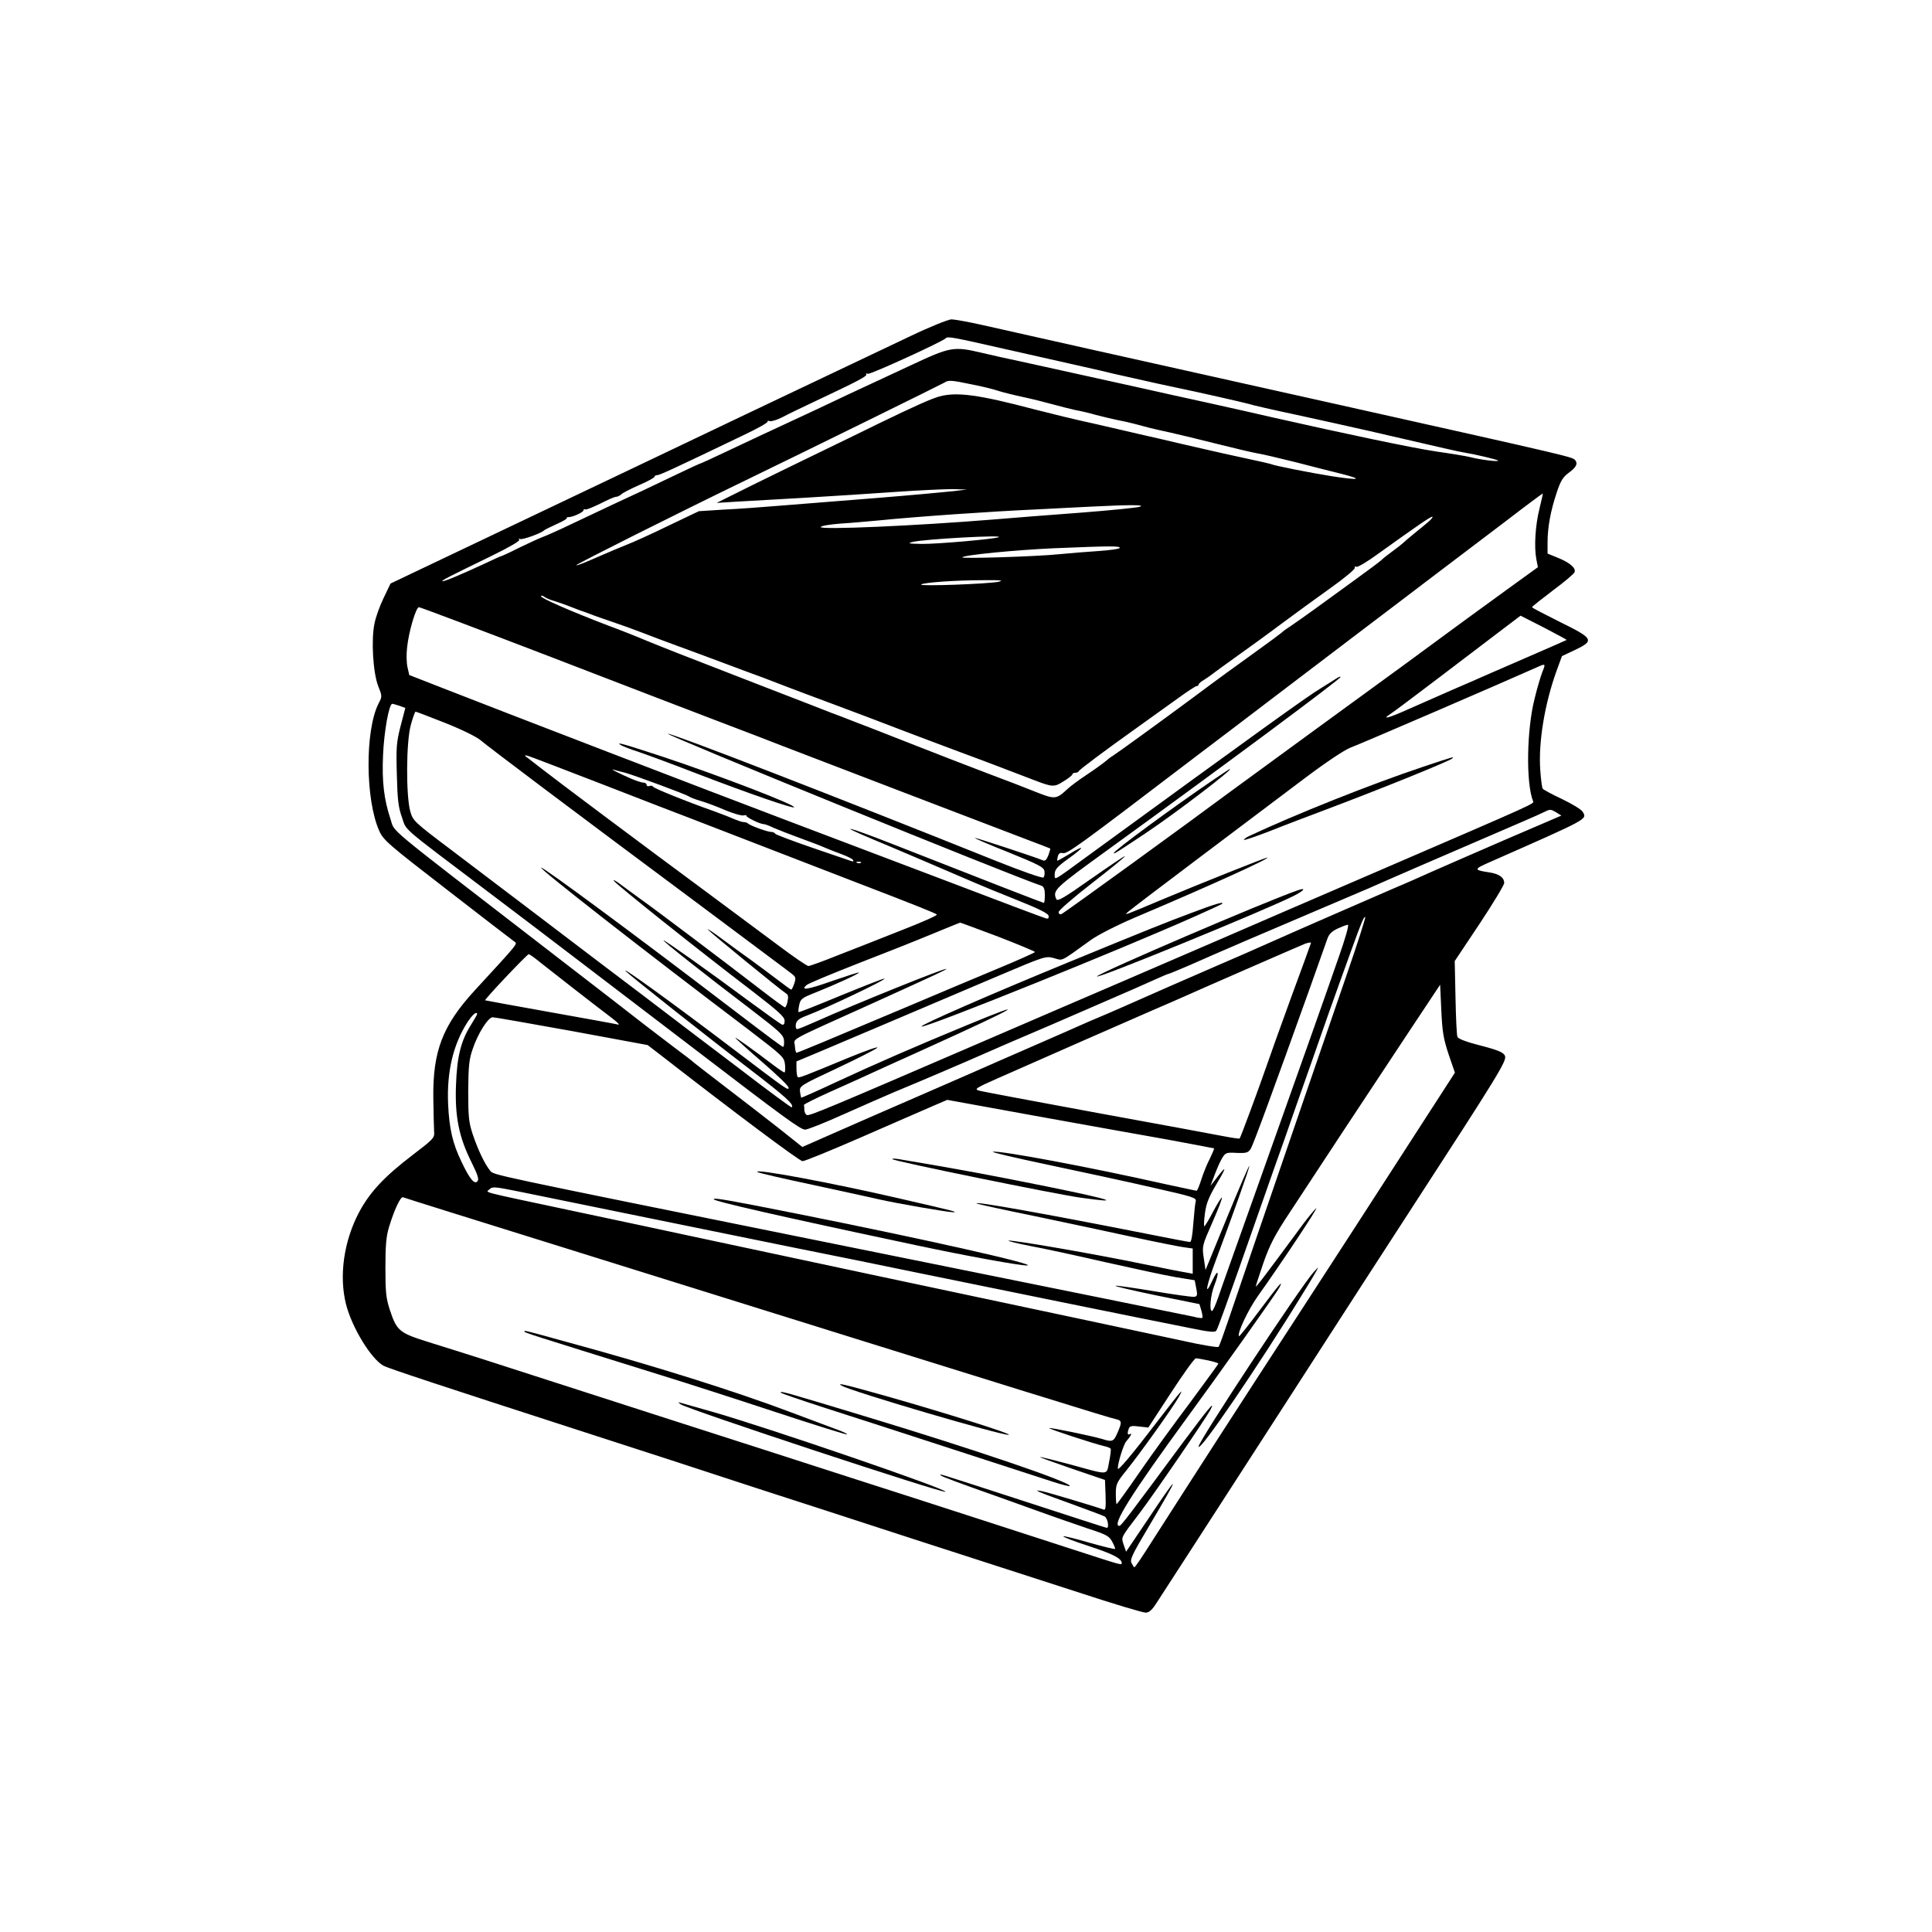 <?xml version="1.0" standalone="no"?>
<!DOCTYPE svg PUBLIC "-//W3C//DTD SVG 20010904//EN"
 "http://www.w3.org/TR/2001/REC-SVG-20010904/DTD/svg10.dtd">
<svg version="1.0" xmlns="http://www.w3.org/2000/svg"
 width="100pt" height="100pt" viewBox="0 0 980 980"
 preserveAspectRatio="xMidYMid meet">

<g transform="translate(0,980) scale(0.1,-0.1)"
fill="#000000" stroke="none">
<path d="M4620 8096 c-343 -163 -549 -261 -865 -411 -176 -84 -599 -286 -940
-448 -341 -162 -668 -318 -727 -346 l-107 -51 -35 -73 c-19 -39 -40 -97 -46
-128 -18 -82 -8 -250 18 -318 21 -53 21 -54 2 -90 -69 -136 -67 -489 4 -646
21 -47 47 -69 346 -300 178 -138 330 -255 339 -261 16 -13 28 1 -202 -249
-162 -177 -212 -307 -209 -545 1 -74 3 -150 4 -169 3 -33 -2 -38 -112 -122
-140 -107 -214 -186 -268 -287 -78 -147 -103 -323 -67 -467 30 -119 128 -279
191 -313 24 -13 315 -109 974 -322 362 -117 594 -192 950 -309 118 -38 458
-148 755 -245 297 -96 680 -220 851 -275 170 -56 321 -101 335 -101 18 0 33
13 58 53 19 28 293 453 609 942 316 490 618 958 672 1040 450 693 494 764 484
789 -7 18 -35 30 -141 57 -55 14 -96 30 -100 39 -4 8 -8 98 -10 200 l-4 185
126 189 c69 104 125 197 125 207 0 28 -25 46 -76 54 -80 12 -79 16 3 52 503
222 493 216 472 254 -6 12 -52 40 -104 65 -51 24 -96 48 -100 54 -3 5 -9 47
-12 94 -10 140 22 336 83 504 l27 74 66 31 c100 48 95 58 -76 142 -78 39 -142
72 -142 75 0 3 48 41 106 85 58 43 108 85 110 93 8 20 -24 48 -83 72 l-54 22
0 57 c0 75 15 159 46 251 19 59 32 80 59 100 40 29 50 47 35 66 -14 16 -12 16
-1140 268 -1180 263 -1747 390 -1865 417 -71 16 -143 29 -160 29 -16 -1 -109
-38 -205 -84z m498 -71 c158 -36 328 -74 377 -85 50 -11 119 -27 155 -36 167
-38 299 -67 335 -74 65 -13 318 -70 350 -79 17 -6 127 -31 245 -56 118 -26
283 -62 365 -81 407 -94 444 -103 485 -110 56 -9 164 -35 169 -40 7 -8 -91 4
-140 17 -19 5 -98 18 -175 29 -120 18 -463 90 -834 174 -58 14 -199 45 -315
71 -115 25 -282 62 -370 82 -245 54 -458 101 -585 129 -63 13 -152 33 -198 44
-145 34 -159 32 -362 -63 -153 -71 -224 -104 -320 -149 -58 -28 -132 -62 -165
-78 -245 -114 -355 -165 -458 -214 -65 -31 -120 -56 -122 -56 -2 0 -51 -22
-107 -49 -57 -27 -143 -68 -193 -92 -90 -41 -150 -70 -360 -169 -60 -29 -126
-58 -145 -65 -19 -7 -72 -32 -118 -54 -45 -23 -85 -41 -87 -41 -3 0 -43 -18
-89 -40 -116 -54 -207 -92 -212 -88 -4 4 27 20 249 128 90 44 145 76 141 82
-4 7 -2 8 4 4 10 -6 110 30 122 44 3 3 31 17 62 31 32 14 56 28 53 31 -3 2 1
5 9 5 22 0 76 25 76 35 0 5 4 7 8 4 5 -3 39 11 76 29 37 19 73 35 81 35 7 0
20 6 27 13 7 7 48 28 91 47 42 18 77 37 77 42 0 4 6 8 14 8 12 0 76 29 438
203 70 33 125 64 122 69 -3 4 2 5 10 2 8 -3 37 6 63 19 26 14 98 49 158 77
225 106 275 132 269 141 -3 5 1 6 9 3 12 -4 376 162 394 180 11 11 30 7 321
-59z m-188 -175 c52 -10 113 -25 135 -33 22 -7 78 -21 125 -31 47 -10 114 -27
150 -37 36 -10 88 -23 115 -29 28 -5 75 -16 105 -25 30 -8 78 -19 105 -25 28
-5 68 -14 90 -20 22 -6 56 -15 75 -20 19 -5 69 -16 110 -25 41 -9 147 -35 235
-57 88 -22 180 -44 205 -48 25 -4 110 -24 190 -44 80 -21 188 -48 240 -61 109
-28 84 -32 -58 -10 -107 17 -292 54 -302 60 -4 2 -60 15 -126 29 -65 14 -166
36 -224 50 -58 13 -157 36 -220 51 -63 14 -153 35 -200 46 -47 11 -105 24
-130 30 -102 22 -211 49 -305 73 -280 74 -392 89 -480 65 -42 -12 -115 -44
-303 -135 -64 -32 -189 -92 -277 -135 -88 -42 -248 -121 -355 -173 l-195 -97
95 6 c52 3 210 12 350 20 140 8 350 22 465 30 116 8 244 14 285 14 l75 -2 -65
-8 c-36 -4 -207 -20 -380 -34 -173 -14 -394 -31 -490 -39 -96 -8 -231 -18
-300 -21 l-125 -8 -153 -73 c-84 -41 -183 -86 -220 -100 -37 -15 -87 -36 -112
-47 -98 -43 -133 -57 -137 -54 -3 4 505 259 862 432 310 150 988 484 1005 494
21 14 34 13 140 -9z m2879 -630 c-21 -83 -28 -194 -16 -256 l8 -41 -163 -118
c-90 -65 -185 -135 -213 -155 -120 -89 -456 -335 -785 -574 -195 -143 -377
-276 -405 -296 -192 -143 -838 -612 -850 -616 -9 -4 -15 0 -15 10 0 8 77 75
170 147 94 73 169 134 166 136 -2 2 -79 -50 -172 -115 -136 -96 -170 -116
-176 -103 -19 46 -11 53 265 253 595 431 1177 864 1177 874 0 4 -10 0 -22 -8
-13 -9 -48 -30 -78 -49 -74 -45 -310 -215 -1195 -860 -167 -122 -155 -116
-155 -82 1 23 13 37 70 78 38 27 67 51 64 54 -2 2 -30 -12 -61 -32 -32 -19
-59 -34 -60 -33 -1 1 0 11 3 23 4 13 12 19 23 16 24 -6 58 18 676 489 83 62
283 215 445 338 162 123 354 269 425 323 72 54 216 164 320 243 105 79 275
209 380 288 104 80 190 144 191 143 1 -1 -7 -36 -17 -77z m-2026 10 c-11 -5
-144 -18 -295 -30 -150 -11 -352 -27 -448 -35 -392 -32 -887 -54 -877 -38 4 6
48 13 99 17 51 3 138 11 193 16 200 20 561 45 800 56 77 4 201 10 275 14 201
10 279 10 253 0z m1467 -73 c-14 -12 -47 -40 -75 -62 -27 -22 -54 -45 -60 -51
-5 -5 -28 -23 -50 -39 -22 -16 -49 -37 -59 -47 -10 -9 -70 -54 -134 -100 -63
-46 -153 -111 -201 -146 -47 -34 -104 -74 -126 -89 -22 -14 -42 -29 -45 -33
-3 -3 -66 -50 -140 -103 -74 -53 -205 -148 -290 -212 -178 -132 -403 -295
-427 -310 -9 -5 -26 -18 -37 -28 -12 -10 -52 -39 -91 -65 -38 -25 -83 -58 -99
-73 -58 -54 -64 -55 -162 -16 -49 20 -156 61 -239 92 -82 31 -258 99 -390 151
-132 52 -265 104 -295 115 -30 12 -82 32 -115 44 -33 13 -184 72 -335 130
-462 179 -502 195 -600 235 -52 22 -138 56 -190 75 -194 74 -355 144 -346 152
3 3 11 1 18 -5 7 -5 29 -15 48 -20 19 -6 60 -20 90 -32 30 -12 60 -23 65 -24
6 -2 21 -8 35 -13 14 -6 61 -22 105 -37 44 -15 114 -40 155 -56 41 -16 118
-45 170 -64 52 -19 158 -58 235 -87 77 -29 169 -63 205 -76 36 -14 92 -35 125
-48 33 -13 141 -53 240 -90 99 -37 248 -93 330 -125 83 -32 220 -83 305 -115
136 -50 247 -93 370 -140 99 -38 107 -39 155 -8 25 15 45 31 45 36 0 4 6 7 14
7 8 0 16 4 18 8 3 8 120 96 308 230 63 45 152 109 198 142 45 33 87 60 92 60
6 0 10 4 10 8 0 4 12 15 28 24 15 9 36 24 47 33 11 8 65 48 120 87 55 39 156
112 225 164 69 51 181 133 250 182 69 49 124 95 122 101 -1 7 2 10 8 6 6 -4
56 26 112 67 191 137 263 187 273 187 5 1 -1 -9 -15 -22z m-2185 -82 c-24 -10
-315 -35 -389 -34 -68 1 -75 3 -46 10 60 15 471 37 435 24z m615 -54 c0 -5
-48 -12 -107 -16 -60 -4 -148 -11 -198 -16 -113 -12 -502 -24 -494 -16 10 12
268 37 464 46 290 12 335 12 335 2z m-615 -172 c-52 -11 -402 -24 -393 -14 10
10 174 22 313 22 91 1 110 -1 80 -8z m-2269 -382 c363 -140 751 -289 864 -332
113 -43 255 -97 315 -121 211 -81 1111 -426 1230 -471 66 -25 121 -46 122 -47
2 -1 -3 -17 -9 -34 -9 -23 -17 -31 -28 -26 -40 17 -336 114 -345 114 -5 -1 71
-34 170 -73 155 -63 180 -76 183 -96 2 -13 0 -27 -5 -32 -5 -5 -111 32 -248
87 -805 323 -1642 647 -1657 642 -14 -5 1739 -719 1895 -771 12 -5 17 -17 17
-47 0 -22 -2 -40 -5 -40 -4 0 -293 112 -774 301 -219 86 -285 102 -99 24 99
-41 401 -170 528 -225 25 -11 117 -49 205 -84 113 -45 161 -69 164 -81 2 -13
-2 -17 -15 -13 -11 3 -235 87 -499 188 -264 100 -628 238 -810 307 -381 144
-1488 570 -1745 671 l-174 68 -9 40 c-5 21 -6 66 -2 99 8 80 45 205 60 205 7
0 309 -114 671 -253z m5151 87 c-1 -1 -72 -32 -157 -69 -85 -37 -189 -82 -230
-100 -41 -18 -129 -57 -195 -85 -66 -29 -164 -72 -218 -96 -102 -46 -142 -57
-95 -26 15 9 125 92 245 183 120 91 263 200 317 241 l99 75 118 -60 c65 -34
117 -62 116 -63z m-123 -161 c-8 -21 -27 -83 -40 -138 -40 -157 -44 -425 -8
-518 5 -15 43 2 -796 -360 -300 -129 -651 -281 -780 -337 -129 -56 -359 -155
-510 -220 -151 -65 -475 -204 -720 -310 -770 -332 -863 -371 -877 -366 -7 3
-13 15 -13 26 0 11 -1 22 -2 25 -2 3 56 32 127 64 72 32 207 93 300 136 94 42
188 85 210 95 446 202 526 249 190 110 -259 -107 -455 -192 -664 -289 -96 -45
-175 -80 -177 -79 -1 2 -4 16 -6 31 -3 28 1 31 187 118 104 49 196 96 205 104
8 9 -57 -14 -145 -50 -239 -99 -252 -104 -259 -98 -3 4 -6 23 -6 43 l0 36 103
43 c109 46 543 230 926 393 231 98 235 99 277 88 47 -13 28 -23 186 91 36 26
130 74 223 114 371 157 693 303 673 305 -9 0 -343 -133 -538 -215 -190 -80
-188 -79 -170 -62 8 8 170 131 360 274 190 143 429 323 531 400 117 88 207
148 240 161 52 19 777 332 949 409 39 18 41 16 24 -24z m-5798 -173 l30 -11
-24 -92 c-21 -82 -23 -108 -19 -247 3 -127 8 -166 26 -216 25 -71 -16 -35 436
-377 165 -125 354 -268 420 -319 66 -50 174 -133 240 -183 66 -50 237 -181
380 -290 466 -357 546 -415 569 -415 12 0 98 34 191 76 94 42 211 93 260 114
145 60 351 148 480 205 66 29 149 65 185 80 36 15 99 42 140 60 41 18 161 70
265 115 105 45 218 95 253 111 35 16 66 29 69 29 3 0 51 20 107 44 160 71 382
166 641 276 132 56 254 108 270 115 46 21 412 180 787 341 42 18 89 39 105 47
25 13 31 12 56 -3 l27 -17 -107 -46 c-156 -66 -612 -265 -652 -284 -19 -8 -64
-28 -100 -43 -36 -16 -109 -47 -161 -70 -52 -23 -140 -61 -195 -85 -55 -24
-167 -73 -250 -110 -82 -37 -213 -94 -290 -127 -195 -85 -274 -119 -395 -173
-58 -26 -130 -57 -160 -70 -30 -12 -134 -57 -230 -100 -96 -42 -242 -106 -325
-142 -82 -36 -188 -83 -235 -103 -47 -20 -148 -65 -225 -98 -77 -33 -227 -99
-332 -145 l-193 -85 -122 97 c-68 53 -190 148 -273 211 -82 63 -152 117 -155
120 -3 4 -50 40 -105 81 -55 41 -198 151 -318 245 -121 93 -274 212 -342 264
-820 633 -750 574 -774 645 -33 99 -44 189 -38 324 5 118 30 261 47 261 4 0
20 -5 36 -10z m232 -87 c83 -33 159 -70 180 -88 41 -35 466 -355 1122 -843
239 -179 445 -332 457 -342 20 -16 21 -21 12 -49 -6 -17 -13 -31 -15 -31 -3 0
-33 22 -67 48 -34 26 -96 72 -137 102 -41 29 -108 78 -147 107 -40 30 -73 52
-73 49 0 -6 375 -312 397 -325 11 -6 13 -17 8 -40 -3 -17 -10 -31 -13 -31 -4
0 -61 42 -127 93 -175 135 -518 394 -605 456 -41 30 -91 66 -109 80 -19 14
-32 20 -28 14 11 -18 418 -343 705 -562 131 -101 162 -129 162 -149 0 -16 -4
-22 -14 -19 -7 3 -83 57 -167 119 -206 153 -425 308 -433 308 -9 0 207 -171
444 -351 147 -113 165 -129 167 -158 1 -17 -1 -31 -4 -31 -6 0 -43 27 -283
210 -455 348 -938 705 -945 699 -7 -8 509 -411 1052 -822 175 -134 181 -139
185 -178 2 -21 1 -39 -3 -39 -3 0 -26 15 -50 33 -109 83 -199 147 -199 143 0
-3 61 -58 135 -122 74 -64 135 -122 135 -131 0 -17 -7 -12 -277 193 -296 225
-583 433 -548 397 21 -22 419 -337 621 -491 189 -145 234 -185 220 -199 -2 -2
-118 83 -257 190 -140 106 -367 278 -504 383 -138 104 -367 278 -510 387 -143
108 -348 264 -455 345 -191 144 -195 148 -209 197 -22 80 -21 353 3 438 10 37
21 67 24 67 4 0 71 -26 150 -57z m802 -313 c201 -78 399 -155 440 -170 41 -16
210 -81 375 -145 165 -64 363 -140 440 -170 346 -133 430 -167 437 -174 4 -4
-77 -40 -180 -80 -103 -41 -248 -98 -323 -127 -74 -30 -141 -54 -148 -54 -8 0
-75 46 -151 103 -75 56 -240 178 -366 272 -333 246 -771 574 -829 620 -28 22
-62 48 -75 58 -21 15 -22 17 -5 14 11 -3 184 -69 385 -147z m112 60 c53 -15
309 -110 323 -120 6 -5 33 -15 60 -23 28 -8 84 -29 125 -47 41 -17 83 -29 93
-26 11 2 16 2 13 -1 -6 -6 68 -43 87 -43 6 0 29 -8 51 -19 23 -10 82 -33 131
-51 50 -18 108 -40 130 -50 22 -9 61 -25 87 -34 26 -10 51 -22 55 -28 4 -7 1
-9 -8 -6 -8 3 -97 33 -199 68 -102 35 -186 67 -188 71 -2 5 -11 9 -20 9 -19 0
-107 32 -118 43 -4 4 -14 7 -22 7 -8 0 -28 7 -45 14 -18 8 -63 26 -102 40
-145 51 -310 118 -313 126 -2 5 -10 6 -18 3 -8 -3 -14 0 -14 6 0 6 -7 11 -16
11 -8 0 -36 9 -62 20 -64 28 -111 52 -90 46 9 -3 36 -10 60 -16z m1195 -456
c-3 -3 -12 -4 -19 -1 -8 3 -5 6 6 6 11 1 17 -2 13 -5z m2467 -560 c-53 -153
-145 -423 -206 -599 -190 -554 -348 -1015 -395 -1155 -25 -74 -48 -138 -52
-142 -4 -4 -90 10 -191 33 -102 22 -342 73 -535 114 -459 97 -1658 352 -1950
415 -126 27 -401 86 -610 130 -479 102 -430 89 -411 108 13 14 28 12 143 -11
70 -14 328 -67 573 -117 245 -50 609 -124 810 -165 201 -40 475 -96 610 -124
322 -66 1250 -255 1414 -287 102 -21 130 -24 136 -13 8 13 38 94 220 614 56
160 113 322 127 360 13 39 74 212 135 385 60 173 125 356 143 405 18 50 47
131 65 180 45 124 59 159 65 153 3 -2 -38 -130 -91 -284z m-1771 185 c103 -40
187 -75 187 -78 0 -3 -89 -43 -198 -88 -108 -45 -305 -128 -437 -184 -422
-178 -568 -239 -575 -239 -3 0 -7 16 -8 35 -3 41 -48 16 388 213 335 152 380
173 380 177 0 9 -470 -181 -655 -264 -49 -22 -95 -41 -101 -41 -7 0 -9 10 -7
25 4 19 17 29 57 44 100 38 400 181 393 187 -2 3 -100 -36 -218 -84 -118 -49
-216 -88 -218 -86 -2 2 -1 18 3 36 6 30 13 36 79 62 105 42 228 98 224 103 -2
2 -63 -18 -136 -43 -124 -44 -163 -50 -130 -21 8 8 122 55 254 107 132 51 303
119 380 151 77 32 142 58 145 59 3 0 89 -32 193 -71z m1727 -106 c-68 -196
-161 -459 -408 -1153 -99 -278 -191 -535 -203 -572 -13 -38 -27 -68 -31 -68
-15 0 -8 80 12 131 27 68 19 88 -10 24 -44 -95 -31 -25 19 107 85 227 172 471
168 474 -2 2 -53 -116 -113 -262 l-109 -266 -9 61 c-9 60 -8 63 44 181 29 66
51 122 48 125 -2 3 -22 -29 -44 -70 -21 -41 -42 -75 -45 -75 -3 0 -2 29 3 65
7 53 20 84 64 158 50 84 45 88 -13 11 l-23 -29 21 55 c11 30 28 69 38 85 17
28 21 30 74 27 49 -2 58 1 71 20 13 21 114 296 301 818 42 118 82 230 88 248
8 24 23 38 52 52 22 10 45 19 52 19 7 1 -12 -67 -47 -166z m-140 74 c0 -1 -45
-126 -101 -277 -55 -151 -113 -313 -129 -360 -35 -101 -127 -350 -132 -355 -1
-2 -37 3 -78 11 -41 8 -331 62 -645 119 -313 58 -583 108 -599 113 -26 7 -18
13 110 69 77 34 258 114 404 178 146 64 312 137 370 162 57 24 122 53 145 63
68 31 609 267 625 273 17 6 30 8 30 4z m-3908 -100 c50 -40 254 -199 363 -282
28 -21 41 -35 30 -32 -11 3 -166 31 -345 63 -179 32 -327 59 -329 60 -5 4 212
233 221 234 4 0 31 -19 60 -43z m4606 -465 l32 -93 -237 -367 c-130 -202 -387
-599 -571 -882 -284 -436 -503 -776 -720 -1115 -62 -98 -94 -145 -98 -145 -2
0 -8 9 -14 21 -10 17 3 44 88 187 163 274 161 284 -6 34 l-110 -163 -12 35
c-13 41 -18 31 80 160 71 93 333 476 360 525 28 54 -12 5 -147 -176 -260 -352
-306 -413 -315 -413 -41 0 57 157 350 558 146 199 447 623 461 650 24 46 0 18
-99 -114 -56 -75 -103 -134 -105 -132 -12 11 46 134 95 203 115 161 314 460
296 446 -9 -8 -39 -44 -66 -80 -191 -259 -240 -324 -240 -316 0 4 18 58 39
120 32 91 57 140 134 256 122 187 409 622 606 919 l156 235 6 -130 c5 -110 11
-144 37 -223z m-4928 203 c0 -2 -14 -26 -30 -52 -52 -82 -72 -162 -77 -308 -6
-159 15 -263 79 -391 33 -67 39 -87 29 -97 -15 -15 -39 13 -80 100 -45 93 -62
166 -68 293 -7 162 25 300 97 413 25 39 50 61 50 42z m481 -85 l384 -71 60
-46 c387 -301 711 -543 726 -543 11 0 148 56 306 125 159 69 320 140 358 156
l70 30 440 -80 c242 -44 546 -98 675 -121 129 -24 236 -44 238 -45 2 -2 -8
-25 -21 -52 -14 -26 -33 -74 -43 -105 -10 -32 -21 -58 -24 -58 -4 0 -76 16
-161 34 -382 86 -831 170 -873 164 -12 -2 114 -31 279 -66 165 -35 403 -86
528 -115 213 -48 228 -53 222 -72 -3 -11 -8 -62 -12 -112 -4 -57 -10 -93 -17
-93 -6 0 -101 18 -211 40 -515 102 -902 171 -870 155 6 -3 138 -32 295 -64
157 -33 379 -80 493 -105 115 -25 231 -48 258 -52 l49 -7 0 -64 0 -64 -37 7
c-21 3 -121 23 -223 44 -230 48 -659 122 -674 117 -6 -2 43 -14 109 -27 66
-12 237 -49 380 -82 143 -32 304 -67 357 -76 l98 -16 8 -41 c7 -34 5 -40 -9
-43 -9 -2 -101 11 -203 28 -103 17 -192 30 -198 28 -6 -2 88 -24 208 -49 l218
-44 10 -33 c5 -18 7 -34 5 -37 -3 -2 -23 0 -44 6 -37 8 -584 119 -1895 384
-1706 345 -1654 334 -1674 357 -27 33 -62 106 -88 184 -20 60 -23 88 -23 219
1 125 4 160 22 212 26 79 79 163 102 163 10 0 191 -32 402 -70z m-11 -1108
c2450 -765 2728 -851 2768 -860 33 -7 34 -15 12 -66 -21 -49 -26 -52 -80 -35
-55 16 -263 59 -268 55 -3 -4 222 -78 281 -92 15 -3 29 -9 31 -13 2 -3 -1 -33
-8 -66 -14 -70 5 -69 -195 -14 -79 21 -149 39 -155 38 -6 0 66 -26 159 -58
l170 -58 3 -78 c2 -64 0 -77 -11 -72 -34 13 -275 85 -307 92 -61 13 -30 -1
135 -60 88 -32 168 -62 178 -67 15 -8 25 -58 11 -58 -3 0 -191 61 -418 135
-227 74 -416 135 -421 135 -21 0 13 -14 166 -69 90 -32 234 -83 319 -114 85
-31 202 -71 260 -91 93 -30 107 -38 122 -67 10 -18 16 -35 14 -36 -2 -2 -61
12 -131 32 -69 20 -129 35 -131 32 -3 -3 54 -25 128 -49 122 -40 168 -63 168
-87 0 -11 0 -11 -240 67 -102 33 -327 106 -500 162 -173 56 -445 144 -605 195
-159 52 -621 200 -1025 330 -404 130 -798 257 -875 282 -77 24 -198 63 -270
85 -150 47 -162 57 -197 162 -20 61 -23 91 -23 216 0 112 4 158 18 205 28 92
59 156 71 152 6 -3 387 -122 846 -265z m3240 -563 c27 -6 50 -13 50 -16 0 -3
-65 -91 -143 -197 -79 -105 -195 -264 -256 -353 -62 -90 -115 -163 -117 -163
-2 0 -4 24 -4 53 0 48 4 57 54 119 70 87 238 322 266 373 28 51 14 35 -106
-121 -136 -178 -204 -258 -204 -243 0 29 29 122 43 138 22 25 32 45 19 37 -13
-8 -15 4 -6 28 5 13 16 15 53 10 l46 -5 114 175 c63 97 120 176 127 176 7 0
36 -5 64 -11z"/>
<path d="M6160 5848 c-209 -142 -510 -363 -510 -375 0 -6 10 0 160 100 149 99
454 332 428 326 -2 0 -37 -23 -78 -51z"/>
<path d="M3150 6020 c8 -5 51 -22 95 -36 44 -15 179 -65 300 -112 253 -97 476
-174 483 -167 11 11 -387 164 -674 259 -201 66 -233 74 -204 56z"/>
<path d="M7220 5911 c-264 -88 -650 -242 -882 -351 -16 -7 -28 -16 -28 -20 0
-4 60 17 133 45 72 29 202 78 287 110 276 104 622 244 637 258 10 10 9 10
-147 -42z"/>
<path d="M6580 5283 c-169 -59 -989 -411 -1015 -435 -26 -25 851 334 998 408
55 28 65 44 17 27z"/>
<path d="M6045 5170 c-121 -45 -219 -84 -630 -253 -392 -161 -749 -317 -741
-324 12 -12 1023 395 1406 567 63 28 116 53 119 55 13 14 -38 -1 -154 -45z"/>
<path d="M6664 3348 c-68 -76 -584 -858 -584 -885 0 -37 310 418 528 775 45
72 80 132 78 132 -1 0 -11 -10 -22 -22z"/>
<path d="M4527 3920 c11 -11 826 -177 953 -195 220 -31 163 -11 -162 55 -286
58 -459 90 -751 139 -27 5 -45 5 -40 1z"/>
<path d="M3842 3855 c3 -4 129 -33 280 -65 150 -32 302 -66 338 -74 88 -20
352 -66 376 -65 23 1 12 4 -266 68 -359 83 -748 155 -728 136z"/>
<path d="M3620 3717 c0 -10 332 -86 1025 -233 258 -55 529 -104 564 -103 65 2
-521 134 -1174 264 -337 67 -415 81 -415 72z"/>
<path d="M2660 3046 c0 -6 21 -12 675 -216 127 -39 394 -125 594 -191 200 -66
366 -118 368 -115 2 2 -17 12 -44 22 -26 9 -133 50 -238 89 -280 106 -698 238
-1144 359 -217 60 -211 58 -211 52z"/>
<path d="M4270 2771 c51 -30 818 -255 847 -249 19 4 -319 110 -617 195 -220
62 -260 71 -230 54z"/>
<path d="M3960 2736 c0 -3 100 -37 223 -77 122 -39 416 -134 652 -211 237 -77
465 -151 508 -165 43 -14 80 -23 83 -21 16 16 -486 187 -1052 358 -400 121
-414 125 -414 116z"/>
<path d="M3452 2677 c31 -24 1334 -454 1344 -444 12 12 -909 328 -1187 407
-79 22 -151 43 -159 45 -11 4 -11 2 2 -8z"/>
</g>
</svg>
